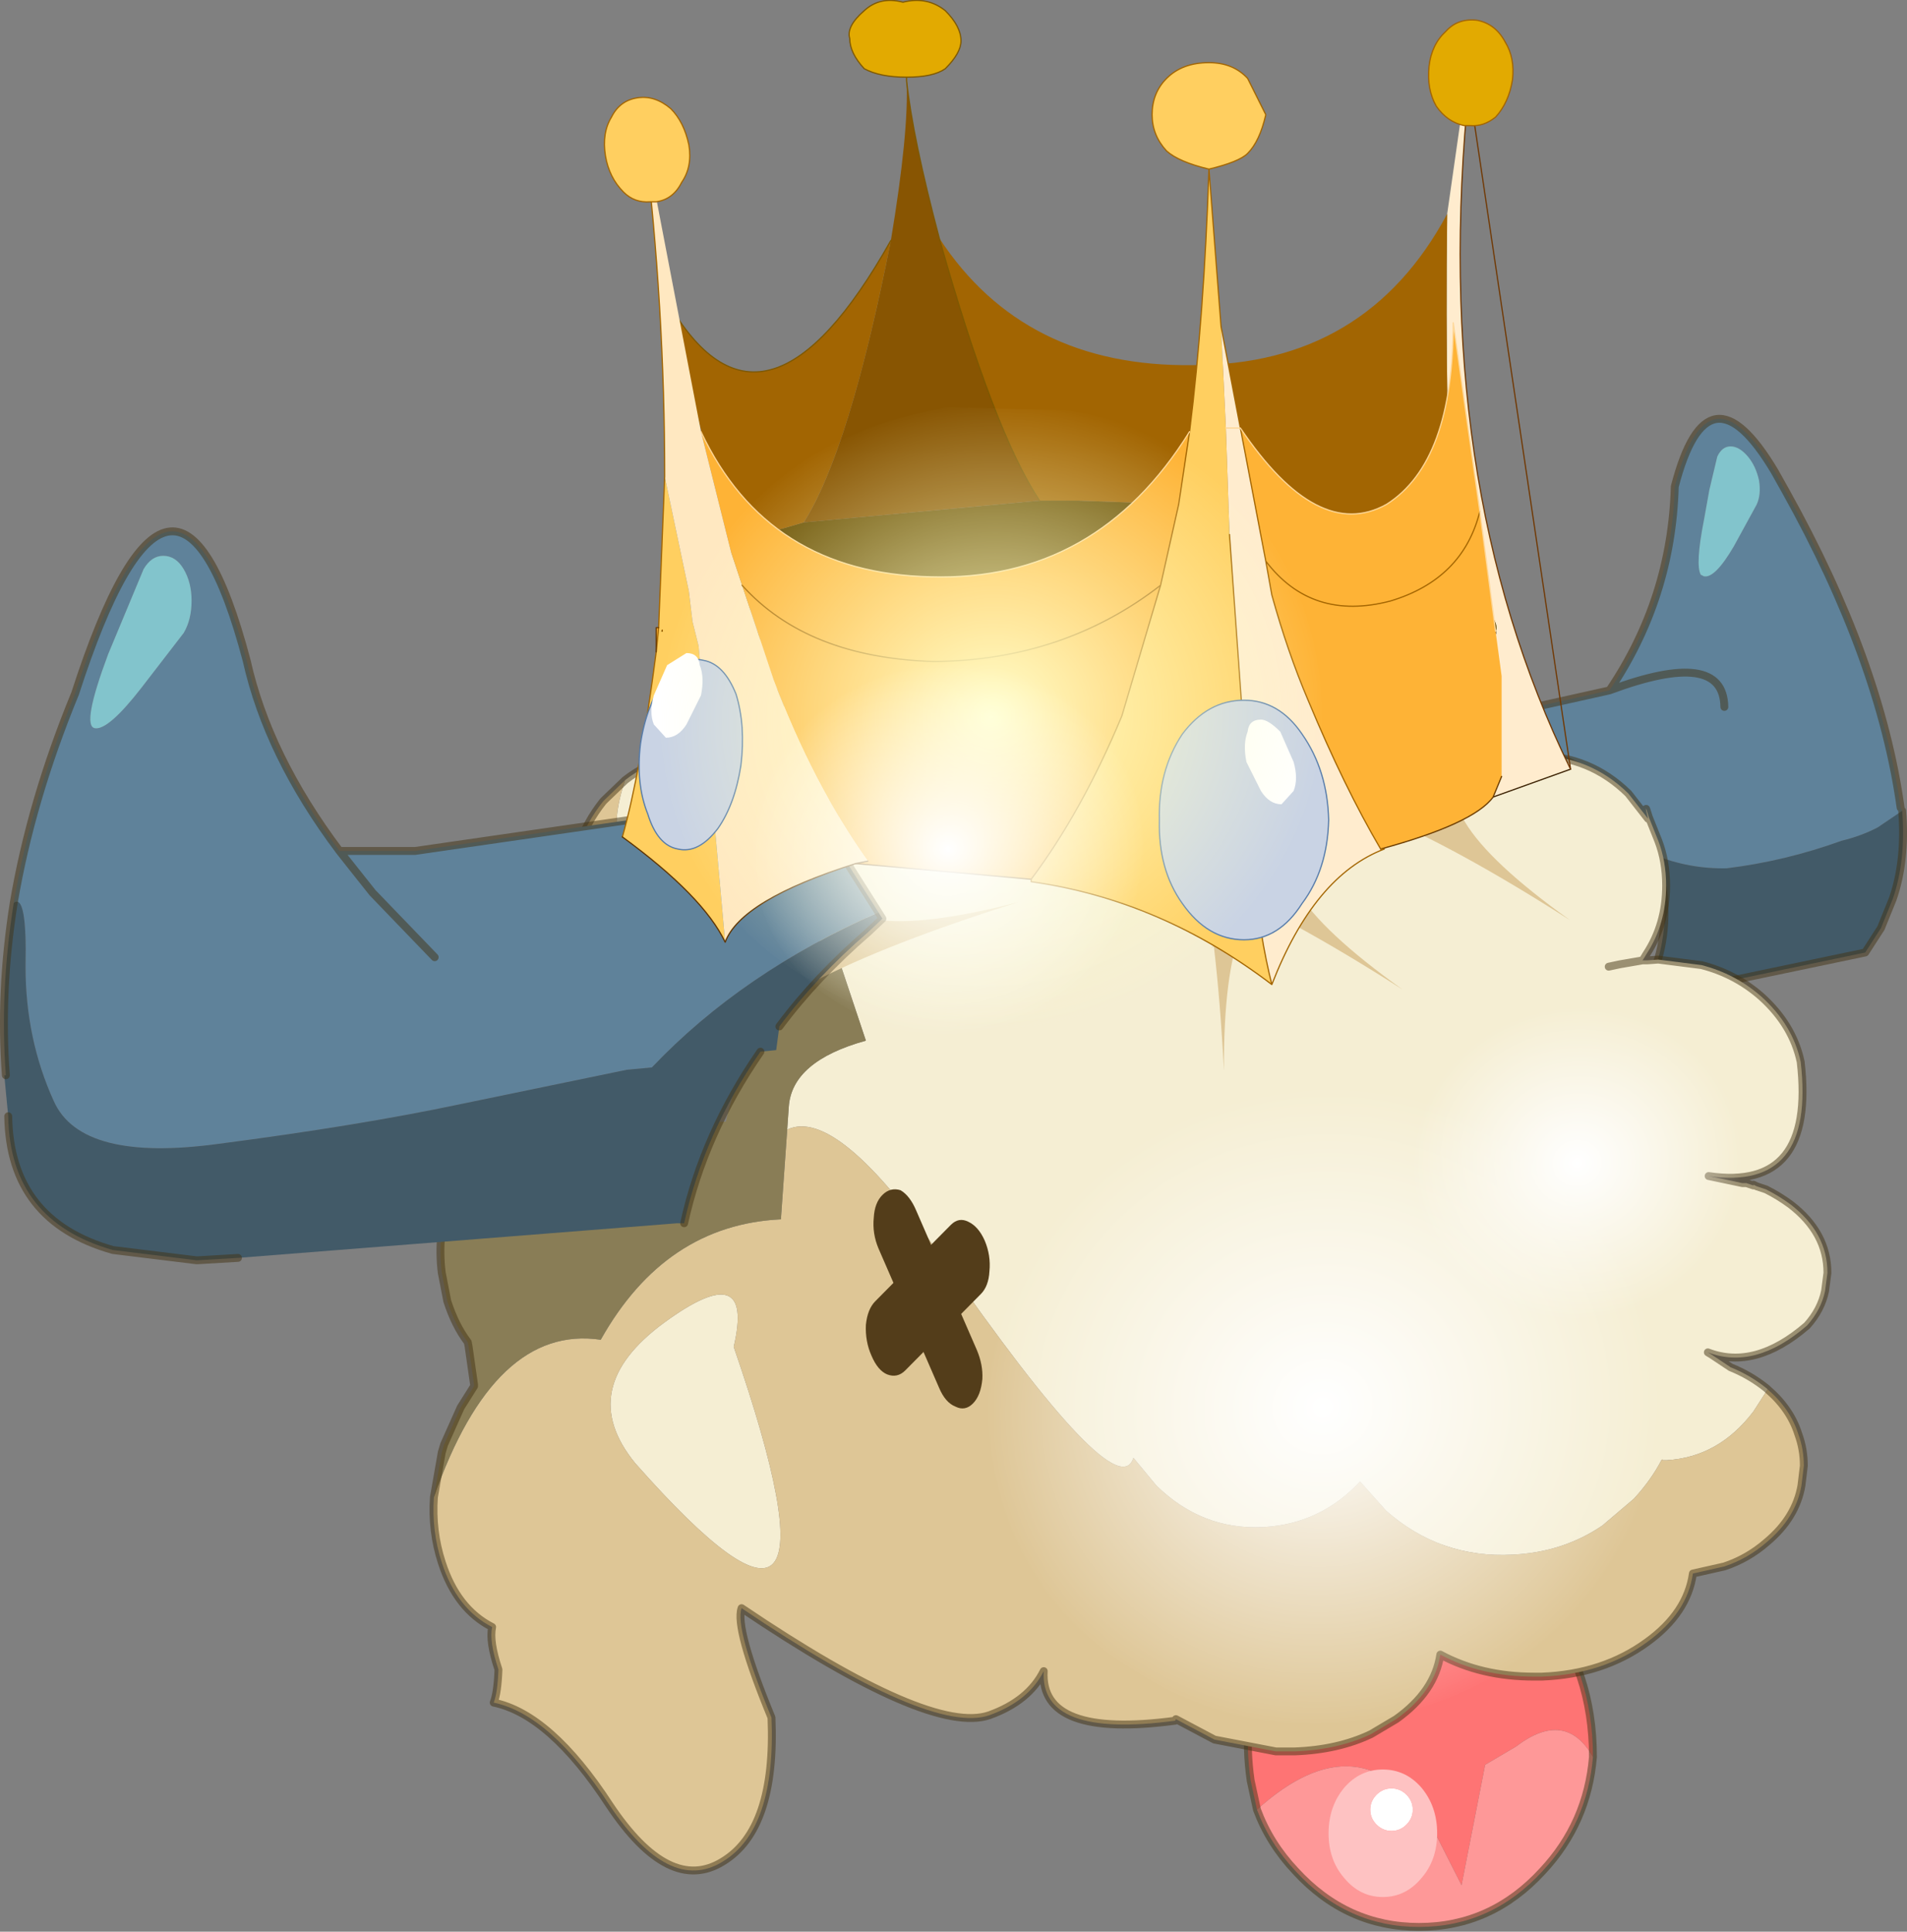 <svg viewBox="0 0 19.631 19.879" xmlns="http://www.w3.org/2000/svg" xmlns:xlink="http://www.w3.org/1999/xlink"><rect x="0" y="0" width="19.631" height="19.879" fill="#808080" stroke="none"/><g transform="translate(-309.12 -247.22)"><use transform="matrix(-.162 0 0 .162 328.75 251.49)" width="121.15" height="96.3" xlink:href="#a"/><use transform="translate(315.34 247.23) scale(.249)" width="39.95" height="40.65" xlink:href="#b"/><use transform="matrix(-.823 .171 .162 .776 322 250.76)" width="8.1" height="8.1" xlink:href="#c"/><use transform="matrix(-.832 .173 .164 .785 325.44 257.82)" width="8.1" height="8.1" xlink:href="#d"/><use transform="matrix(-.486 .101 .096 .459 320.46 253.69)" width="8.1" height="8.1" xlink:href="#d"/><use transform="matrix(-.407 .085 .08 .384 326.68 257.29)" width="8.1" height="8.1" xlink:href="#d"/></g><defs><radialGradient id="f" cx="0" cy="0" r="819.2" gradientTransform="translate(4.05) scale(.005)" gradientUnits="userSpaceOnUse"><stop stop-color="#ffc" offset="0"/><stop stop-color="#ffc" stop-opacity="0" offset="1"/></radialGradient><radialGradient id="g" cx="0" cy="0" r="819.2" gradientTransform="translate(4.05) scale(.005)" gradientUnits="userSpaceOnUse"><stop stop-color="#fff" offset="0"/><stop stop-color="#fff" stop-opacity="0" offset="1"/></radialGradient><path d="m2.4-3.7 1.4-.35h.25q1.7 0 2.85 1.15Q8.1-1.7 8.1 0T6.9 2.85q-1.15 1.2-2.85 1.2t-2.9-1.2Q0 1.7 0 0t1.15-2.9q.55-.55 1.25-.8" fill="url(#f)" fill-rule="evenodd" transform="translate(0 4.05)" id="c"/><path d="M4.05-4.05q1.7 0 2.85 1.15Q8.1-1.7 8.1 0T6.9 2.85q-1.15 1.2-2.85 1.2t-2.9-1.2Q0 1.7 0 0t1.15-2.9q1.2-1.15 2.9-1.15" fill="url(#g)" fill-rule="evenodd" transform="translate(0 4.05)" id="d"/><g id="a"><path d="M27.25 26.85h.35q3.1 0 5.6 1.6l-5.95-1.6" fill="#fcc" fill-rule="evenodd" transform="translate(3.4 45.1)"/><path d="M37.9 43.5q-.8 2.15-2.45 3.9-3.25 3.55-7.85 3.55t-7.85-3.55q-2.85-3.05-3.2-7.25 1.75-3.05 4.9-.65l1.95 1.15 1.5 7.65 1.95-3.85q4.45-6.9 11.05-.95" fill="#fe9898" fill-rule="evenodd" transform="translate(3.4 45.1)"/><path d="M16.55 40.15q0-5.5 3.15-9.4 3.1-3.9 7.55-3.9l5.95 1.6q6.25 5.25 5.1 13.2l-.4 1.85q-6.6-5.95-11.05.95L24.9 48.3l-1.5-7.65-1.95-1.15q-3.15-2.4-4.9.65" fill="#fe7474" fill-rule="evenodd" transform="translate(3.4 45.1)"/><path d="M41.3 88.6q-.8 2.15-2.45 3.9-3.25 3.55-7.85 3.55t-7.85-3.55q-2.85-3.05-3.2-7.25 0-5.5 3.15-9.4 3.1-3.9 7.55-3.9H31q3.1 0 5.6 1.6 6.25 5.25 5.1 13.2z" fill="none" stroke="#423213" stroke-linecap="round" stroke-linejoin="round" stroke-opacity=".502" stroke-width=".5"/><path d="M30.3 42.55q.4.4.4.95t-.4.95-.95.4-.95-.4-.4-.95.4-.95.95-.4.95.4" fill="#fff" fill-rule="evenodd" transform="translate(3.4 45.1)"/><path d="M29.9 40.95q1.45 0 2.45 1.15 1 1.2 1 2.9t-1 2.85q-1 1.2-2.45 1.2t-2.45-1.2q-1-1.15-1-2.85t1-2.9q1-1.15 2.45-1.15m.4 1.6q-.4-.4-.95-.4t-.95.4-.4.95.4.95.95.4.95-.4.4-.95-.4-.95" fill="#fec2c2" fill-rule="evenodd" transform="translate(3.4 45.1)"/><path d="M7.8-43.1q-.55 0-1.1.65-.5.6-.7 1.5-.15.9.15 1.55l1.45 2.65q1.2 2.05 1.9 1.9l.2-.1q.35-.65-.2-3.45l-.35-1.95-.5-2.1q-.3-.65-.85-.65M-3-20.15q1.3-9.35 7.3-20.1L5-41.5q4.25-7.15 6.35.95.2 7.1 4.15 12.95l11.45 2.55-.3 1.85q-1.9-.8-4.15-.8-4.3 0-7.45 3.05-.95.95-1.6 2.05.4-1.6-.05-.15l-.75 1.9q-2.2.9-4.6.85-3.7-.45-7.3-1.75-1.25-.3-2.3-.85l-1.55-1.05.1-.2m11.2-6.4q.05-3.75 7.3-1.05-7.25-2.7-7.3 1.05" fill="#5f829a" fill-rule="evenodd" transform="translate(3.4 45.1)"/><path d="M7.8-43.1q.55 0 .85.65l.5 2.1.35 1.95q.55 2.8.2 3.45l-.2.1q-.7.15-1.9-1.9L6.15-39.4q-.3-.65-.15-1.55.2-.9.7-1.5.55-.65 1.1-.65" fill="#82c4cc" fill-rule="evenodd" transform="translate(3.4 45.1)"/><path d="M12.65-17.15Q12-15.5 12-13.5q0 3.1 1.6 5.55l-14.35-3-1-1.55-.75-1.85q-.85-2.45-.6-5.6l1.55 1.05q1.05.55 2.3.85 3.6 1.3 7.3 1.75 2.4.05 4.6-.85" fill="#425a68" fill-rule="evenodd" transform="translate(3.4 45.1)"/><path d="M.4 24.95q1.3-9.35 7.3-20.1l.7-1.25q4.25-7.15 6.35.95.2 7.1 4.15 12.95l11.45 2.55-.3 1.85q-1.9-.8-4.15-.8-4.3 0-7.45 3.05-.95.95-1.6 2.05m-.8 1.75q-.65 1.65-.65 3.65 0 3.1 1.6 5.55l-14.35-3-1-1.55-.75-1.85q-.85-2.45-.6-5.6m18.6-7.65q-7.25-2.7-7.3 1.05" fill="none" stroke="#423213" stroke-linecap="round" stroke-linejoin="round" stroke-opacity=".502" stroke-width=".5"/><path d="M34.65-24.15q-.4-1.35-1.45-2.4l-1-.8 1 .8q1.05 1.05 1.45 2.4m-11-.1q.4-1.3 1.4-2.3 1.7-1.65 4.1-1.65 1.7 0 3.05.85.6-2.35 2.45-4.15 2.75-2.7 6.65-2.7 3.65 0 6.3 2.35l1.55-1.75q3.3-2.9 7.9-2.9t7.85 2.9l1.9 2.15.1.15.15.25q1.15 2 1.15 4.45v.25q2.9-.95 4.3 3l1.15-.1 1.5.15q1.55.35 2.9 1.4 2.3 6.85-5.1 6.35l-1-.15q-4-.15-4.75.8-.8.95-1.5.8h-.05v.05l-1.5 2.35.55.5-1.95 5.85q4.7 1.3 4.9 4.2l.1 1.45q-3.15-1.5-9.8 8.1-11.15 16.05-12.2 12.75L44.3 22.9q-2.9 2.85-6.8 2.65-3.65-.2-6.15-2.9L29.7 24.5q-3.45 3.05-8.05 2.8-3.2-.15-5.7-1.85l-2-1.7q-1.1-1.2-1.75-2.45l-.05-.05-.05.05h-.25q-3.3-.2-5.5-3.1l-.9-1.4.05-.05q1.05-.85 2.3-1.35l1.2-.8.25-.15q-3 1.15-6.3-1.7-.9-1-1.15-2.2L1.65 9.4q0-2.55 2.35-4.35.75-.55 1.55-.95l.6-.2.2-.1v.05l.45-.15h.25l2.15-.45Q2.4 4.25 3.35-4q.5-2.35 2.5-4.15 1.65-1.45 3.8-2l2.75-.35.7.05h.3l-.1-.15-.15-.25q-1.25-1.9-1.25-4.35 0-1.55.5-2.85l.6-1.5q.35-1.15.05.1l1.25-1.6q2.45-2.4 5.85-2.4l3.25.65.25-1.45m2.65 3.6-.35-.4Q24.8-22.2 23.4-22.8q1.4.6 2.55 1.75l.35.4m-10.75 10.6-.7-.15-1.45-.25 1.45.25.7.15m32.05-21.8q-.75 1.05-1.15 2.2.4-1.15 1.15-2.2m24.9 8.5-1.05.25 1.05-.25m-4.6-.85.3-2.15-.3 2.15m7.65 36.75q5.75 4.2 1.85 8.95-14.45 16.35-6.25-7.4-1.35-5.75 4.4-1.55" fill="#f5eed3" fill-rule="evenodd" transform="translate(3.4 45.1)"/><path d="M66.9-31.3v-.15h.3q3.25 0 5.6 2.55l1.1 1.45.1.2q1 1.75 1.15 3.95l-1.5-.15-1.15.1q-1.4-3.95-4.3-3v-.25q0-2.45-1.15-4.45l-.15-.25m11.15 9.4 1.25 1.2.15.15q2.1 2.65 2.2 6.3l-8.7-1.3q7.4.5 5.1-6.35M90.2 23.65q.15 2.15-.5 4.15-.95 2.95-3.2 4.1.2.9-.4 2.7.05 1.45.3 2.1-3.6.75-7.35 6.5-3.8 5.7-7.2 3.6-3.4-2.05-3.1-9.15 2.35-5.7 1.9-6.95-12 8.1-15.75 6.8-2.5-.9-3.45-2.8.25 4.3-8.35 3.15l-.05-.1-2.45 1.3-3.9.75h-1.2q-2.75-.1-4.85-1.1l-1.6-.95q-2.45-1.75-2.8-4.1-2.6 1.4-5.95 1.4h-.5q-3.9-.15-6.7-2.2-2.55-1.85-2.9-4.35l-2-.45q-1.5-.5-2.7-1.55-1.85-1.55-2.2-3.6l-.15-1.25q0-1.05.35-2 .5-1.6 1.95-2.85l.9 1.4q2.2 2.9 5.5 3.1h.25l.05-.05.05.05q.65 1.25 1.75 2.45l2 1.7q2.5 1.7 5.7 1.85 4.6.25 8.05-2.8l1.65-1.85q2.5 2.7 6.15 2.9 3.9.2 6.8-2.65l1.45-1.75q1.05 3.3 12.2-12.75 6.65-9.6 9.8-8.1l.4 5.7q7.35.35 11.45 7.65 6.75-1 10.6 10m-14.65-11.1q-5.75-4.2-4.4 1.55-8.2 23.75 6.25 7.4 3.9-4.75-1.85-8.95" fill="#dec696" fill-rule="evenodd" transform="translate(3.4 45.1)"/><path d="M64.7-11.2q1.95 1.7 3.35 3.55l.1.9.6.05q2.15 3.1 2.9 6.5h.25l16.6 1.3.3 2.25h.05l.2.6.2.55q.75 2.55.45 4.9l-.35 1.8q-.5 1.55-1.3 2.6l-.05.25-.35 2.45v.1l.85 1.35 1.05 2.35.15.5.5 2.85q-3.85-11-10.6-10Q75.5 6.35 68.15 6l-.4-5.7-.1-1.45q-.2-2.9-4.9-4.2l1.95-5.85" fill="#897d56" fill-rule="evenodd" transform="translate(3.4 45.1)"/><path d="m35.6 17.75 1 .8q1.05 1.05 1.45 2.4m-11-.1q.4-1.3 1.4-2.3 1.7-1.65 4.1-1.65 1.7 0 3.05.85.6-2.35 2.45-4.15 2.75-2.7 6.65-2.7 3.65 0 6.3 2.35l1.55-1.75q3.3-2.9 7.9-2.9t7.85 2.9l1.9 2.15.1.15.15.25q1.15 2 1.15 4.45v.25l-.3 2.15m-1-7.25h.25m.05 0q3.25 0 5.6 2.55l1.1 1.45.1.2q1 1.75 1.15 3.95 1.55.35 2.9 1.4l1.25 1.2.15.15q2.1 2.65 2.2 6.3M69.1 31h-.05v.05M91.9 46.2l.3 2.25m.25.6.2.55q.75 2.55.45 4.9l-.35 1.8q-.5 1.55-1.3 2.6l-.05.25-.35 2.45v.1l.85 1.35 1.05 2.35.15.5.5 2.85q.15 2.15-.5 4.15-.95 2.95-3.2 4.1.2.9-.4 2.7.05 1.45.3 2.1-3.6.75-7.35 6.5-3.8 5.7-7.2 3.6-3.4-2.05-3.1-9.15 2.35-5.7 1.9-6.95-12 8.1-15.75 6.8-2.5-.9-3.45-2.8.25 4.3-8.35 3.15l-.05-.1-2.45 1.3-3.9.75h-1.2q-2.75-.1-4.85-1.1l-1.6-.95q-2.45-1.75-2.8-4.1-2.6 1.4-5.95 1.4h-.5q-3.9-.15-6.7-2.2-2.55-1.85-2.9-4.35l-2-.45q-1.5-.5-2.7-1.55-1.85-1.55-2.2-3.6l-.15-1.25q0-1.05.35-2 .5-1.6 1.95-2.85l.05-.05q1.05-.85 2.3-1.35l1.2-.8.25-.15q-3 1.15-6.3-1.7-.9-1-1.15-2.2l-.15-1.15q0-2.55 2.35-4.35.75-.55 1.55-.95l.6-.2.2-.1v.05l.45-.15h.25l2.15-.45q-6.8 1-5.85-7.25.5-2.35 2.5-4.15 1.65-1.45 3.8-2l2.75-.35.7.05h.3l-.1-.15-.15-.25q-1.25-1.9-1.25-4.35 0-1.55.5-2.85l.6-1.5q.35-1.15.05.1l1.25-1.6q2.45-2.4 5.85-2.4l3.25.65q1.4.6 2.55 1.75l.35.4m-12.9 10.2 1.45.25.7.15m56.95-13.3 1.15-.1 1.5.15m-28.7-6.35q.4-1.15 1.15-2.2M74.85 22l1.05-.25" fill="none" stroke="#423213" stroke-linecap="round" stroke-linejoin="round" stroke-opacity=".502" stroke-width=".5"/><path d="m34.8-18.9 6.2 3.55Q36-13.3 28.65-8.6q10.3-7.35 6.15-10.3" fill="#dec696" fill-rule="evenodd" transform="translate(3.4 45.1)"/><path d="m35.25-14.5 6.4-2.95q-1.2 5.25-1.65 14 .05-12.6-4.75-11.05M64.9-16.05l1.25 7q-4.8-2.5-13.1-5.1Q65.3-11 64.9-16.05M24.15-23.3l6.2 3.55Q25.35-17.7 18-13q10.3-7.35 6.15-10.3" fill="#dec696" fill-rule="evenodd" transform="translate(3.4 45.1)"/><path d="m40.85-11.2-5.7-4.15q5.2-1.5 13.05-5.25-11.1 6-7.35 9.4M70.65-17.05l-5.3 4.65q-.3-5.4-2.3-13.85 3.5 12.05 7.6 9.2" fill="#dec696" fill-rule="evenodd" transform="translate(3.4 45.1)"/><path d="m61.95-13.5 2.25-3.55.1-.1q1.2.3 2.55-1.3 1.25-1.6 7.95-1.35l16.6 2.4h4.8q4.55-6.05 5.9-12.1 4.6-17.4 10.9 2.1 2.8 6.8 3.9 13.3-.85-.65-.75 4.05 0 4.6-1.8 8.55-1.75 3.9-10.5 2.7Q95 .05 88.6-1.3L77.95-3.5l-1.6-.15Q70.6-9.7 61.95-13.5m45.45-22.65q-.8 0-1.3.85t-.5 2q0 1.2.5 2.05l2.7 3.5q2.1 2.7 2.95 2.55t-.85-4.7l-2.25-5.4q-.5-.85-1.25-.85M96.2-17.4l-.75.95-1.35 1.7-3.95 4.1 3.95-4.1 1.35-1.7.75-.95" fill="#5f829a" fill-rule="evenodd" transform="translate(3.4 45.1)"/><path d="M116.9-14.1q.9 5.65.5 10.95h.1l-.25 2.6q-.1 6.65-6.65 8.5l-5.3.65h-.1l-2.55-.15-27.9-2.2h-.45q-1.25-5.7-4.85-10.9l-1-.1-.2-1.5q-2.35-3.15-5.65-6l-.9-.85.25-.4q8.65 3.8 14.4 9.85l1.6.15L88.6-1.3Q95 .05 103.85 1.2q8.75 1.2 10.5-2.7 1.8-3.95 1.8-8.55-.1-4.7.75-4.05" fill="#425a68" fill-rule="evenodd" transform="translate(3.4 45.1)"/><path d="M107.4-36.15q.75 0 1.25.85l2.25 5.4q1.7 4.55.85 4.7t-2.95-2.55l-2.7-3.5q-.5-.85-.5-2.05 0-1.15.5-2t1.3-.85" fill="#82c4cc" fill-rule="evenodd" transform="translate(3.4 45.1)"/><path d="m65.35 31.6 2.25-3.55.1-.1q1.2.3 2.55-1.3 1.25-1.6 7.95-1.35l16.6 2.4h4.8q4.55-6.05 5.9-12.1 4.6-17.4 10.9 2.1 2.8 6.8 3.9 13.3.9 5.65.5 10.95m-.15 2.6q-.1 6.65-6.65 8.5l-5.3.65h-.1l-2.55-.15m-28.35-2.2q-1.25-5.7-4.85-10.9m-1.2-1.6q-2.35-3.15-5.65-6l-.9-.85.25-.4m28.2 2.85 3.95-4.1 1.35-1.7.75-.95" fill="none" stroke="#423213" stroke-linecap="round" stroke-linejoin="round" stroke-opacity=".502" stroke-width=".5"/><path d="M62.25 5.9q.1 1-.3 1.95L58.1 16.7q-.4.95-1.05 1.2-.6.3-1.1-.2t-.6-1.55q-.05-.9.35-1.85l3.85-8.85q.4-.95 1-1.3.65-.2 1.15.3t.55 1.45" fill="#533d1a" fill-rule="evenodd" transform="translate(3.4 45.1)"/><path d="M56.25 6.15q.6-.3 1.1.2l4.8 4.85q.5.5.6 1.5.05 1.05-.35 1.95-.4.95-1 1.2-.65.25-1.15-.25l-4.8-4.85q-.5-.5-.55-1.45-.1-1 .3-1.95.4-.9 1.05-1.2" fill="#533d1a" fill-rule="evenodd" transform="translate(3.4 45.1)"/></g><g id="e"><path d="M-7-22.8q-1.1 0-1.75-.35-.6-.65-.6-1.25-.15-.5.6-1.15.65-.6 1.6-.35 1-.25 1.75.35.65.65.65 1.25 0 .5-.65 1.15-.5.35-1.6.35" fill="#e2aa01" fill-rule="evenodd" transform="translate(19.5 25.95)"/><path d="m15.35-17.15.75-5.25h.15Q14.6-6.15 20.45 5.8l-3.2 1.15.35-.9L17.35.2V.1q.25-.4-1.1-1.75l-.65-.75q-.35-6.15-.25-14.75" fill="#ffecce" fill-rule="evenodd" transform="translate(19.5 25.95)"/><path d="m17.35.1-.1.1-1.4 1-.5.25Q13.1-.4 11.1-1.05L3.5-1.8q-10.15-.85-17 1l-.75-2.35q1-.75 2.15-1l.85-.25 9.75-.9H.1l4.15.15 7.75 1 .5.1q1.75.65 3.1 1.65l.65.75Q17.6-.3 17.35.1" fill="#694f01" fill-rule="evenodd" transform="translate(19.5 25.95)"/><path d="M-7-22.65q.25 2.35 1.35 6.5 2.25 8 4.15 10.85l-9.75.9q1.9-3 3.6-11.65.75-4.5.65-6.6" fill="#885502" fill-rule="evenodd" transform="translate(19.5 25.95)"/><path d="M-5.65-16.15q3.5 5.35 10.5 5.25 7.15 0 10.5-6.25-.1 8.6.25 14.75-1.35-1-3.1-1.65l-.5-.1-7.75-1L.1-5.3h-1.6q-1.9-2.85-4.15-10.85m-8.6 13-2.5-10.15q3.9 6.5 9.1-2.75-1.7 8.65-3.6 11.65l-.85.25q-1.15.25-2.15 1" fill="#a26502" fill-rule="evenodd" transform="translate(19.5 25.95)"/><path d="m39.95 31.75-3.2 1.15m.1-6.75v-.1" fill="none" stroke="#3a2001" stroke-linecap="round" stroke-linejoin="round" stroke-width=".05"/><path d="M12.5 3.15q-1.1 0-1.75-.35-.6-.65-.6-1.25-.15-.5.6-1.15.65-.6 1.6-.35 1-.25 1.75.35.65.65.65 1.25 0 .5-.65 1.15-.5.35-1.6.35v.15q.25 2.35 1.35 6.5 2.25 8 4.15 10.85M2.75 12.65q3.9 6.5 9.1-2.75" fill="none" stroke="#7e5801" stroke-linecap="round" stroke-linejoin="round" stroke-width=".05"/><path d="M35.75 3.55q-1.65 16.25 4.2 28.2z" fill="none" stroke="#703803" stroke-linecap="round" stroke-linejoin="round" stroke-width=".05"/><path d="M17.75-24.25q.4.65.3 1.55-.15.95-.7 1.55-.5.4-1.05.35h-.25q-.7-.15-1.15-.8-.4-.7-.3-1.65.1-.9.7-1.45.5-.55 1.3-.45.75.15 1.15.9" fill="#e2aa01" fill-rule="evenodd" transform="translate(19.5 25.95)"/><path d="M37.25 1.7q.4.65.3 1.55-.15.95-.7 1.55-.5.4-1.05.35h-.25q-.7-.15-1.15-.8-.4-.7-.3-1.65.1-.9.7-1.45.5-.55 1.3-.45.75.15 1.15.9z" fill="none" stroke="#a36501" stroke-linecap="round" stroke-linejoin="round" stroke-width=".05"/><path d="M5.5-19q-1.25-.3-1.75-.75-.6-.65-.6-1.5 0-.9.6-1.5.65-.65 1.75-.65 1 0 1.6.65l.75 1.5q-.25 1.1-.75 1.6-.35.35-1.6.65l.5 6.5.2 4.2.15 4.4 1 14q.25 2.6.75 4.6-4.6-3.5-9.95-4.25v-.1Q.25 7.55 1.9 3.6l1.6-5.4.75-3.35.45-3q.6-4.8.8-10.85m-20 31.95q-.9-1.9-4.25-4.35.75-2.65 1.4-7.65l.1-1L-17-6.3l1 4.75.15 1.25.25 1 1.1 12.25M-17.1.1V.05l-.05.05h.05" fill="#ffcf60" fill-rule="evenodd" transform="translate(19.5 25.95)"/><path d="M6.8-8.3q3.2 4.75 6.05 3.15 2.75-1.75 2.75-7.5l1.1 7.8.65 4.95.25 1.85V6.1l-.35.85q-.8 1.1-4.65 2.15-1.5-2.55-3-6.15-.85-2-1.5-4.35l-.25-1.4L6.8-8.3m-8.65 18.65L-9.1 9.7l.5-.1q-2.25-3.15-3.9-7.5l-1.75-5.25-1.25-5q2.75 5.85 9.5 6 6.85.2 10.7-6l-.45 3L3.5-1.8 1.9 3.6Q.25 7.55-1.85 10.35m-15.5-9.4v-1h.1l-.1 1m34.05-5.8q-.7 2.8-3.7 3.7Q9.75-.3 7.85-2.8 9.75-.3 13-1.15q3-.9 3.7-3.7M-13.8-1.8q2.7 3 7.95 3.15Q-.5 1.3 3.5-1.8q-4 3.1-9.35 3.15-5.25-.15-7.95-3.15" fill="#feb336" fill-rule="evenodd" transform="translate(19.5 25.95)"/><path d="m6-12.5.8 4.2h-.6.6l1.05 5.5.25 1.4Q8.75.95 9.6 2.95q1.5 3.6 3 6.15h.15q-2.9 1.1-4.65 5.6-.5-2-.75-4.6l-1-14-.15-4.4-.2-4.2" fill="#ffecce" fill-rule="evenodd" transform="translate(19.5 25.95)"/><path d="M-9.1 9.7q-4.75 1.5-5.4 3.25L-15.6.7l-.25-1-.15-1.25-1-4.75q0-7-.85-14.1l2.35 12.25 1.25 5 1.75 5.25q1.65 4.35 3.9 7.5l-.5.1" fill="#ffe8c1" fill-rule="evenodd" transform="translate(19.5 25.95)"/><path d="M-17.1.05V.1h-.05l.05-.05" fill="#694f01" fill-rule="evenodd" transform="translate(19.5 25.95)"/><path d="M25 6.95q-1.25-.3-1.75-.75-.6-.65-.6-1.5 0-.9.6-1.5.65-.65 1.75-.65 1 0 1.6.65l.75 1.5q-.25 1.1-.75 1.6-.35.35-1.6.65M.75 34.55q.75-2.65 1.4-7.65l.1-1 .25-6.25q0-7-.85-14.1m.75 20.5V26" fill="none" stroke="#a36501" stroke-linecap="round" stroke-linejoin="round" stroke-width=".05"/><path d="m37.1 32.05-.35.85q-.8 1.1-4.65 2.15M17.65 36.3l-7.25-.65M2.15 26.9v-1M2.15 25.9h.1" fill="none" stroke="#6b3c01" stroke-linecap="round" stroke-linejoin="round" stroke-width=".05"/><path d="m25 6.95.5 6.5.8 4.2 1.05 5.5q1.9 2.5 5.15 1.65 3-.9 3.7-3.7m-4.1 13.95h.15q-2.9 1.1-4.65 5.6-4.6-3.5-9.95-4.25v-.1q2.1-2.8 3.75-6.75l1.6-5.4q-4 3.1-9.35 3.15-5.25-.15-7.95-3.15m18.5-6.35q.6-4.8.8-10.85m2.35 16.2.25 1.4q.65 2.35 1.5 4.35 1.5 3.6 3 6.15M23 24.15l.75-3.35.45-3m1.65 4.25 1 14q.25 2.6.75 4.6" fill="none" stroke="#a36501" stroke-linecap="round" stroke-linejoin="round" stroke-width=".05"/><path d="M10.4 35.65Q5.65 37.15 5 38.9 4.1 37 .75 34.55m10.15 1-.5.1" fill="none" stroke="#5f3401" stroke-linecap="round" stroke-linejoin="round" stroke-width=".05"/><path d="M26.3 17.65q3.2 4.75 6.05 3.15 2.75-1.75 2.75-7.5l1.1 7.8.65 4.95M4 17.8q2.75 5.85 9.5 6 6.85.2 10.7-6m1.5-.15h.6" fill="none" stroke="#fed798" stroke-linecap="round" stroke-linejoin="round" stroke-width=".05"/><path d="M-16.75-21.5q.55.55.75 1.5.15.9-.3 1.55-.35.7-1.05.8h-.25q-.65.05-1.1-.4-.6-.6-.75-1.5-.15-.95.25-1.6.35-.7 1.1-.8.7-.1 1.35.45" fill="#ffcf60" fill-rule="evenodd" transform="translate(19.5 25.95)"/><path d="M2.75 4.45Q2.1 3.9 1.4 4q-.75.1-1.1.8-.4.65-.25 1.6.15.9.75 1.5.45.45 1.1.4h.25q.7-.1 1.05-.8.45-.65.3-1.55-.2-.95-.75-1.5z" fill="none" stroke="#a36501" stroke-linecap="round" stroke-linejoin="round" stroke-width=".05"/><path d="M6.95 12.85q-1.5 0-2.55-1.5-1-1.4-.95-3.45-.05-2.05.95-3.55 1.05-1.4 2.55-1.4 1.45 0 2.4 1.4 1.05 1.5 1.1 3.55-.05 2.05-1.1 3.45-.95 1.5-2.4 1.5" fill="#c9d3e4" fill-rule="evenodd" transform="translate(19.5 25.95)"/><path d="M26.45 38.8q-1.5 0-2.55-1.5-1-1.4-.95-3.45-.05-2.05.95-3.55 1.05-1.4 2.55-1.4 1.45 0 2.4 1.4 1.05 1.5 1.1 3.55-.05 2.05-1.1 3.45-.95 1.5-2.4 1.5z" fill="none" stroke="#557baa" stroke-linecap="round" stroke-linejoin="round" stroke-width=".05"/><path d="m9 6.7-.5.55q-.5 0-.85-.55l-.6-1.2q-.15-.75.05-1.25.05-.5.55-.5.3 0 .8.5L9 5.5q.2.7 0 1.2" fill="#fff" fill-rule="evenodd" transform="translate(19.5 25.95)"/><path d="M-17.7 7.65q-.5-1.25-.3-2.9.25-1.65 1.05-2.7.7-.95 1.55-.75.85.15 1.35 1.4.4 1.3.2 2.95-.25 1.6-.95 2.6-.8 1.05-1.65.85-.85-.15-1.25-1.45" fill="#c9d3e4" fill-rule="evenodd" transform="translate(19.5 25.95)"/><path d="M1.8 33.6q.4 1.3 1.25 1.45.85.2 1.65-.85.7-1 .95-2.6.2-1.65-.2-2.95-.5-1.25-1.35-1.4-.85-.2-1.55.75-.8 1.05-1.05 2.7-.2 1.65.3 2.9z" fill="none" stroke="#557baa" stroke-linecap="round" stroke-linejoin="round" stroke-width=".05"/><path d="m-17.45 3.95.5.55q.5 0 .85-.55l.6-1.2q.15-.75-.05-1.25-.05-.5-.55-.5l-.8.5-.55 1.25q-.2.7 0 1.2" fill="#fff" fill-rule="evenodd" transform="translate(19.5 25.95)"/></g><use width="39.95" height="40.65" xlink:href="#e" id="b"/></defs></svg>
